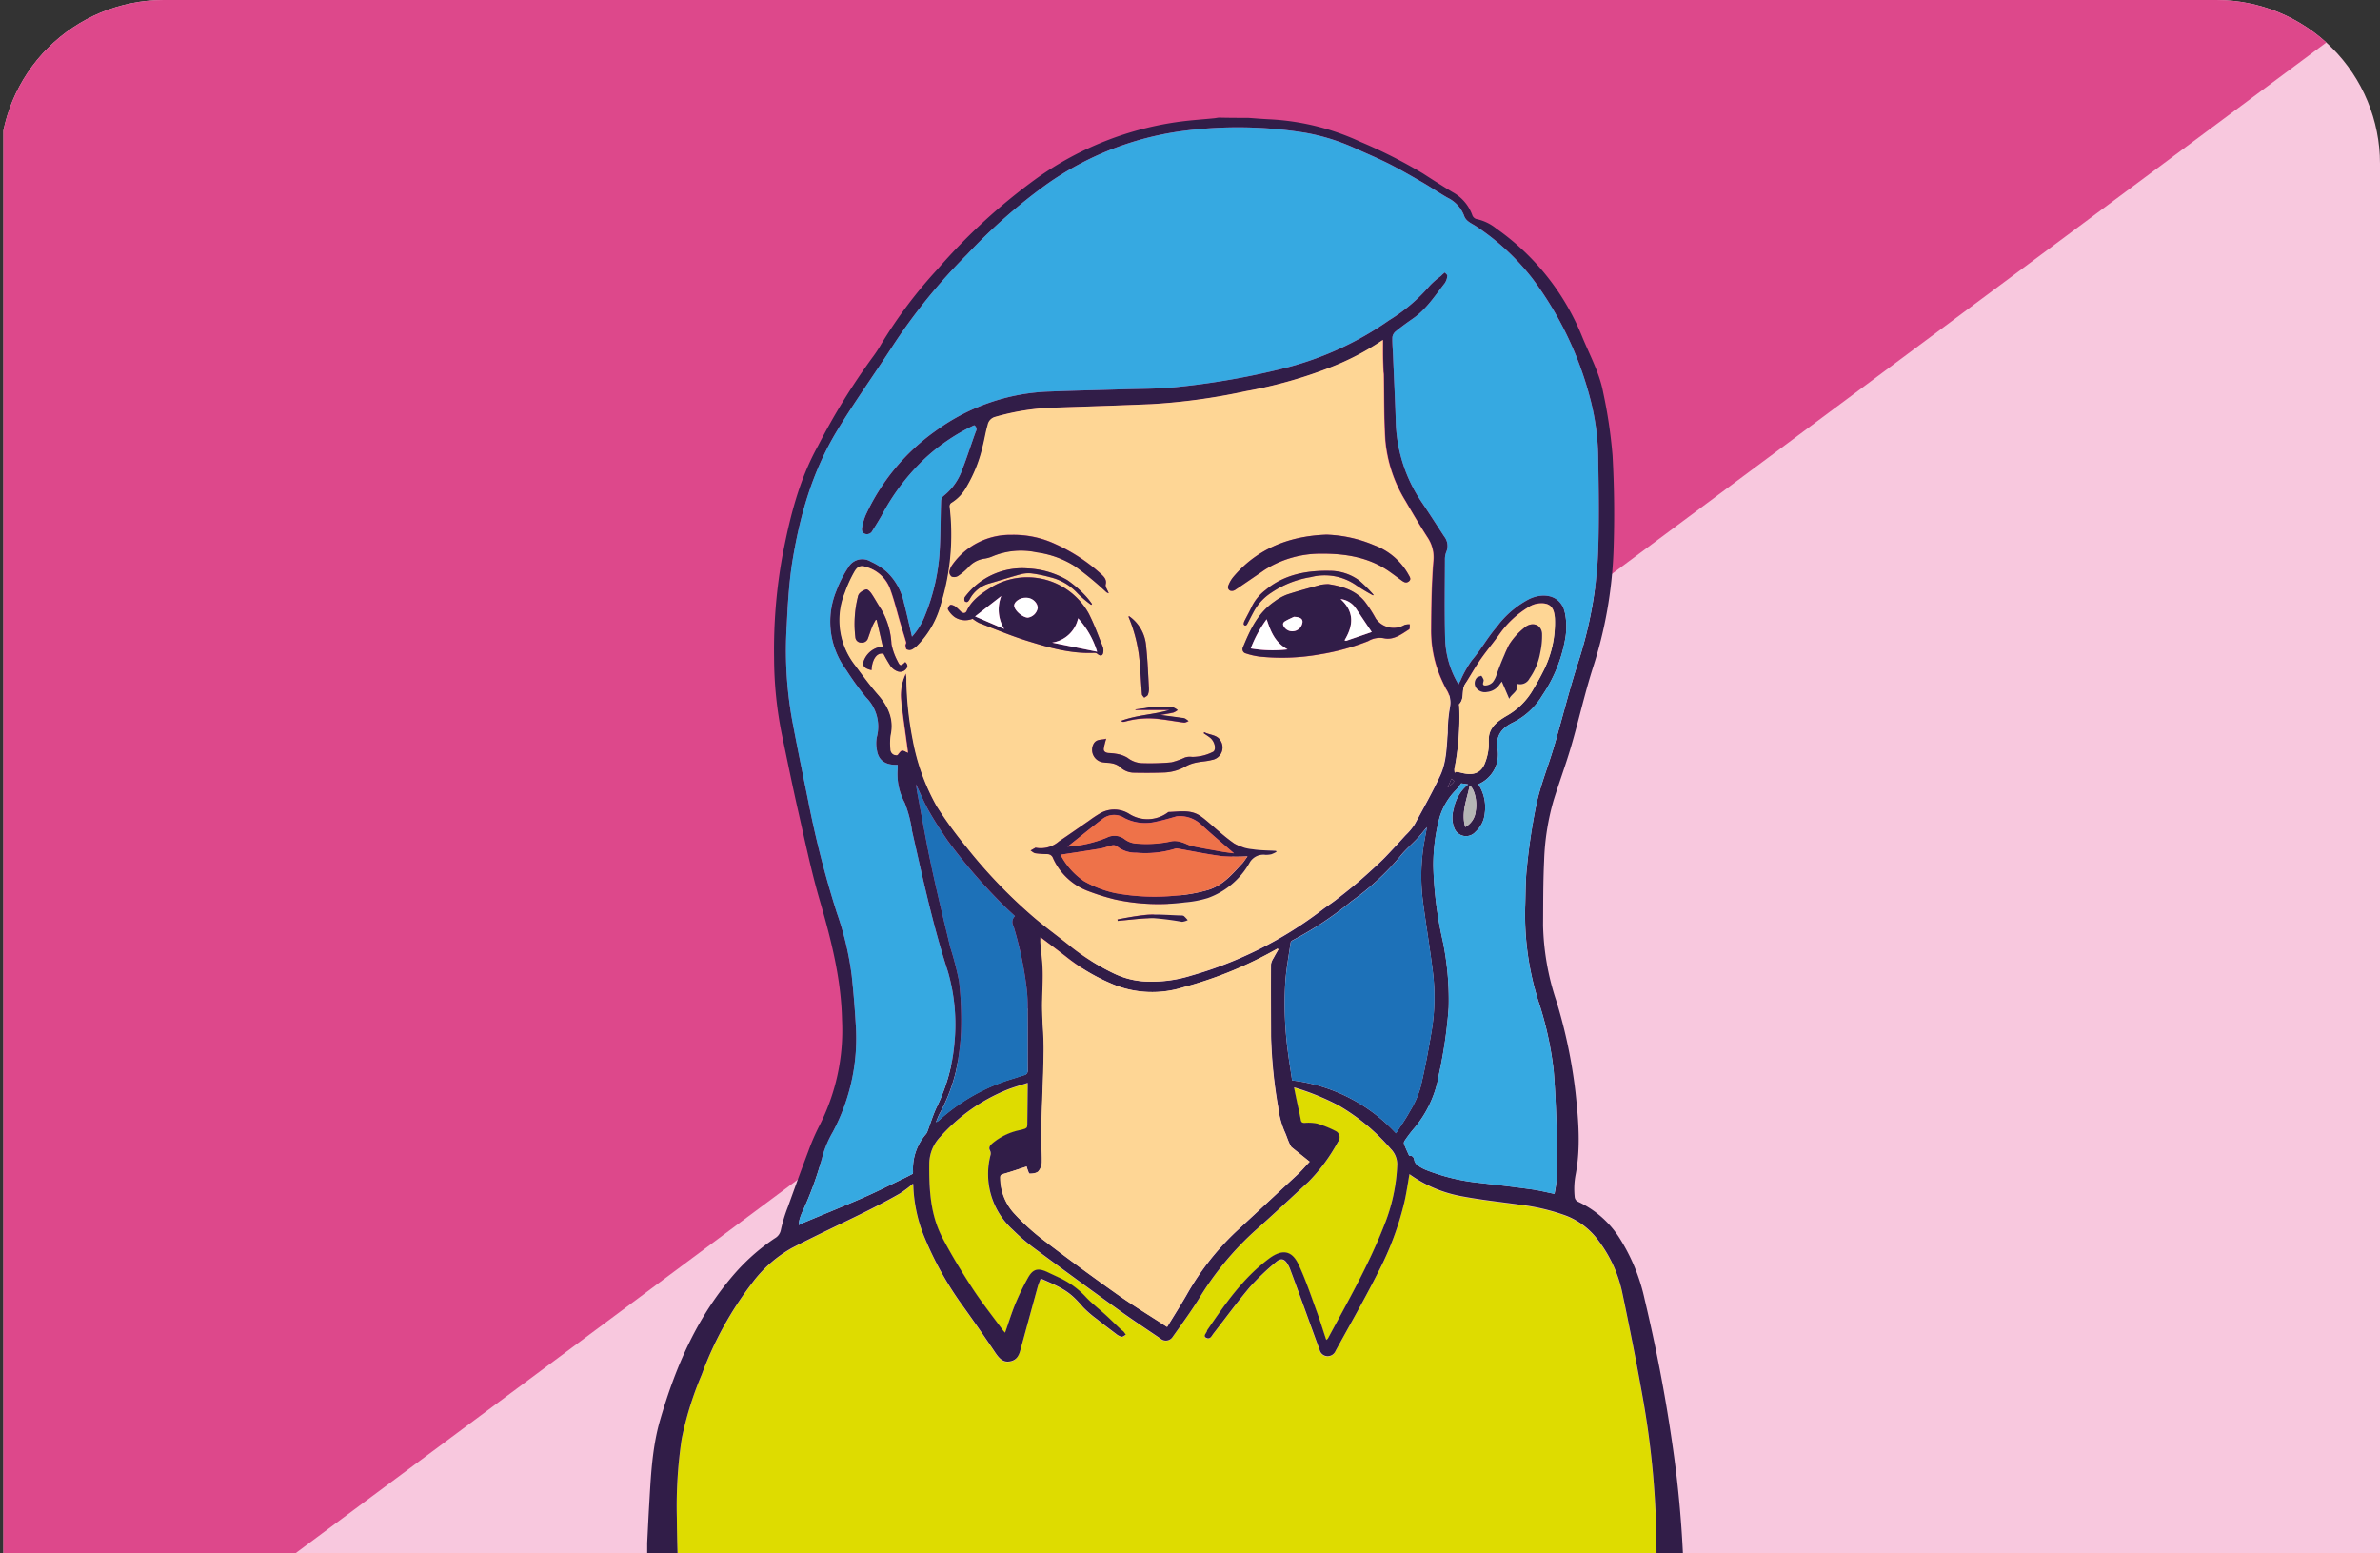 <svg xmlns="http://www.w3.org/2000/svg" xmlns:xlink="http://www.w3.org/1999/xlink" width="349" height="227.742" viewBox="0 0 349 227.742">
  <rect x="0" y="0" width="349" height="227.742" fill="#333333" stroke="none"/>
  <defs>
    <clipPath id="clip-path">
      <path id="Rectángulo_402017" data-name="Rectángulo 402017" d="M24,0H325a24,24,0,0,1,24,24V227.742a0,0,0,0,1,0,0H0a0,0,0,0,1,0,0V24A24,24,0,0,1,24,0Z" transform="translate(625.5 1461.947)" fill="#12263f" opacity="0.59"/>
    </clipPath>
  </defs>
  <g id="Enmascarar_grupo_1078952" data-name="Enmascarar grupo 1078952" transform="translate(-625.5 -1461.947)" clip-path="url(#clip-path)">
    <g id="Grupo_1097552" data-name="Grupo 1097552" transform="translate(626 1461.948)">
      <path id="Trazado_875153" data-name="Trazado 875153" d="M349,259.581H0V0H349Z" transform="translate(0 0)" fill="#f8c8de"/>
      <path id="Trazado_875154" data-name="Trazado 875154" d="M0,259.582,349,0H0Z" transform="translate(0 -0.001)" fill="#dd488b"/>
    </g>
    <g id="Grupo_1104317" data-name="Grupo 1104317" transform="translate(435.455 1413.922)">
      <path id="Trazado_906126" data-name="Trazado 906126" d="M431.327,290.055H292.268a2.4,2.4,0,0,1-.107-.391c-.782-6.633-1.6-13.254-2.31-19.9a207.99,207.99,0,0,1-1.232-21.2,68.8,68.8,0,0,1,.711-11.572,47.216,47.216,0,0,1,2.938-9.428,50.655,50.655,0,0,1,7.367-13.4,18.589,18.589,0,0,1,5.863-5.176c3.6-1.871,7.308-3.577,10.945-5.389q2.487-1.226,4.88-2.594a17.56,17.56,0,0,0,1.931-1.457c.012.19.024.32.036.45a21.76,21.76,0,0,0,1.445,6.965,48.756,48.756,0,0,0,5.946,10.708c1.575,2.2,3.127,4.43,4.631,6.669.663.995,1.232,1.433,2.108,1.291,1.078-.178,1.362-.936,1.587-1.741q1.244-4.584,2.511-9.168c.118-.415.3-.817.45-1.244,3.613,1.54,4.359,2.085,6.207,4.181a15.1,15.1,0,0,0,2.073,1.789c.9.723,1.812,1.421,2.736,2.108a2.267,2.267,0,0,0,.829.45c.178.036.415-.178.628-.284a3.556,3.556,0,0,0-.3-.438c-.118-.13-.284-.225-.415-.343-.734-.7-1.445-1.41-2.191-2.085-.959-.877-2.025-1.682-2.9-2.618a12.236,12.236,0,0,0-3.66-2.748c-.64-.308-1.291-.6-1.931-.912-1.433-.687-2.179-.545-2.914.734a33,33,0,0,0-1.9,3.909c-.569,1.362-.983,2.76-1.492,4.2-.118-.142-.213-.237-.3-.344-1.5-2.061-3.115-4.075-4.5-6.195-1.564-2.393-3.044-4.833-4.359-7.332-1.836-3.482-1.99-7.249-1.954-11.016a5.8,5.8,0,0,1,1.635-3.861,26.2,26.2,0,0,1,9.689-6.846c.971-.4,2-.675,3.115-1.042v.723c-.024,1.67-.036,3.34-.059,5.022-.012.936-.012.912-1.019,1.173a9.138,9.138,0,0,0-4.193,2.025c-.284.272-.474.545-.272.948a.978.978,0,0,1,.107.628,10.99,10.99,0,0,0,3.234,11,30.249,30.249,0,0,0,2.926,2.547q6.378,4.726,12.828,9.369c1.931,1.4,3.944,2.712,5.911,4.051a1.186,1.186,0,0,0,1.8-.261c1.315-1.848,2.653-3.672,3.838-5.579a44.6,44.6,0,0,1,8.374-10.1c2.606-2.31,5.129-4.691,7.687-7.036a25.7,25.7,0,0,0,4.323-5.851,1.032,1.032,0,0,0-.237-1.54,17.228,17.228,0,0,0-2.772-1.137,6.371,6.371,0,0,0-1.848-.107c-.4,0-.521-.13-.592-.45-.178-.959-.4-1.907-.6-2.855-.13-.592-.237-1.2-.391-1.907a35.508,35.508,0,0,1,6.562,2.665,29.465,29.465,0,0,1,7.628,6.349,3.308,3.308,0,0,1,.948,2.333,26.642,26.642,0,0,1-1.966,9c-2.215,5.686-5.283,11.051-8.208,16.476a1.138,1.138,0,0,1-.237.213c-.509-1.516-.948-2.973-1.481-4.406-.829-2.251-1.575-4.525-2.606-6.7-.983-2.061-2.416-2.239-4.359-.782-3.826,2.89-6.4,6.621-8.943,10.352a.6.6,0,0,0-.107.213c-.071.344-.64.758-.083,1.019s.77-.3,1.019-.616c1.777-2.274,3.471-4.608,5.342-6.823a34.409,34.409,0,0,1,3.85-3.684c.723-.628,1.244-.462,1.717.32a4.026,4.026,0,0,1,.32.64c.5,1.327.983,2.653,1.469,3.98.971,2.653,1.919,5.318,2.9,7.972a1.176,1.176,0,0,0,1.1.888,1.242,1.242,0,0,0,1.22-.758c2.1-3.85,4.3-7.664,6.266-11.572a43.659,43.659,0,0,0,3.873-10.435c.284-1.3.462-2.618.7-3.921a18.852,18.852,0,0,0,7.439,3.2c2.914.569,5.887.877,8.836,1.291a29.91,29.91,0,0,1,6.7,1.6,10.592,10.592,0,0,1,4.738,3.648,19.173,19.173,0,0,1,3.471,7.521c1.113,5.271,2.156,10.554,3.091,15.848a128.419,128.419,0,0,1,1.954,22.02c.024,7.3-.083,14.581-.261,21.877C431.872,280.105,431.552,285.08,431.327,290.055Z" transform="translate(0.677 22.049)" fill="#dedc00"/>
      <path id="Trazado_906127" data-name="Trazado 906127" d="M373.064,65.306c1.054.071,2.108.166,3.174.213a35.776,35.776,0,0,1,13.3,3.3,73.446,73.446,0,0,1,9.192,4.655c1.421.924,2.855,1.836,4.323,2.724a6.215,6.215,0,0,1,2.89,3.376.913.913,0,0,0,.569.557,6.817,6.817,0,0,1,2.949,1.4,35.693,35.693,0,0,1,12.591,15.86c1.113,2.7,2.547,5.318,3.08,8.161a71.96,71.96,0,0,1,1.374,9.227c.261,4.691.308,9.4.142,14.107a63.069,63.069,0,0,1-3.009,17c-1.22,3.826-2.085,7.735-3.21,11.584-.77,2.63-1.729,5.212-2.547,7.829a35.829,35.829,0,0,0-1.41,8.931c-.154,3.163-.13,6.337-.154,9.5A37.455,37.455,0,0,0,418.24,194.7a75.006,75.006,0,0,1,2.831,13.444c.438,4.051.794,8.114.012,12.153a10.994,10.994,0,0,0-.118,3.293.874.874,0,0,0,.438.6,14.4,14.4,0,0,1,5.97,5.105,27.634,27.634,0,0,1,3.85,9.263c1.623,6.823,2.961,13.693,3.968,20.61a165.038,165.038,0,0,1,1.765,20.041q.249,10.589.225,21.167c-.012,3.909-.32,7.806-.486,11.715h-4.655c.225-4.975.533-9.95.651-14.924.166-7.285.284-14.581.261-21.877A128.522,128.522,0,0,0,431,253.271c-.936-5.295-1.978-10.577-3.091-15.848a19.084,19.084,0,0,0-3.471-7.521,10.675,10.675,0,0,0-4.738-3.648,30.41,30.41,0,0,0-6.7-1.6c-2.949-.415-5.922-.723-8.836-1.291a18.852,18.852,0,0,1-7.439-3.2c-.225,1.3-.415,2.618-.7,3.921a44.171,44.171,0,0,1-3.873,10.435c-1.966,3.909-4.158,7.723-6.266,11.572a1.242,1.242,0,0,1-1.22.758,1.188,1.188,0,0,1-1.1-.888c-.971-2.653-1.931-5.318-2.9-7.972-.486-1.327-.971-2.653-1.469-3.98a4.609,4.609,0,0,0-.32-.64c-.474-.794-.995-.948-1.718-.32a35.511,35.511,0,0,0-3.85,3.684c-1.871,2.215-3.565,4.548-5.342,6.823-.249.32-.45.877-1.019.616s.012-.675.083-1.019a.6.6,0,0,1,.107-.213c2.559-3.731,5.117-7.474,8.943-10.352,1.931-1.457,3.376-1.279,4.359.782,1.03,2.179,1.789,4.454,2.606,6.7.533,1.433.971,2.9,1.481,4.406.13-.118.2-.154.237-.213,2.926-5.425,5.982-10.791,8.208-16.476a26.641,26.641,0,0,0,1.966-9,3.258,3.258,0,0,0-.948-2.333,29.863,29.863,0,0,0-7.628-6.349,35.507,35.507,0,0,0-6.562-2.665c.142.711.261,1.315.391,1.907.2.959.426,1.907.6,2.855.059.332.19.462.592.45a6.372,6.372,0,0,1,1.848.107A16.214,16.214,0,0,1,386,213.9a1.03,1.03,0,0,1,.237,1.54,25.7,25.7,0,0,1-4.323,5.851c-2.558,2.345-5.081,4.726-7.687,7.036a44.6,44.6,0,0,0-8.374,10.1c-1.184,1.907-2.535,3.743-3.838,5.579a1.18,1.18,0,0,1-1.8.261c-1.978-1.35-3.98-2.665-5.911-4.051q-6.45-4.637-12.828-9.369a30.036,30.036,0,0,1-2.926-2.547,10.99,10.99,0,0,1-3.234-11,.978.978,0,0,0-.107-.628c-.2-.391-.012-.675.272-.948a9.023,9.023,0,0,1,4.193-2.025c1.007-.261,1.019-.237,1.019-1.173.024-1.67.036-3.34.059-5.022v-.723c-1.1.367-2.144.64-3.115,1.042a26.34,26.34,0,0,0-9.689,6.846,5.777,5.777,0,0,0-1.635,3.861c-.036,3.767.118,7.533,1.954,11.016,1.315,2.5,2.8,4.939,4.359,7.332,1.386,2.12,2.985,4.134,4.5,6.195.083.107.178.2.3.343.509-1.445.936-2.843,1.492-4.2a35.958,35.958,0,0,1,1.9-3.909c.734-1.279,1.492-1.421,2.914-.734.64.308,1.291.6,1.931.912a12.437,12.437,0,0,1,3.66,2.748c.888.936,1.943,1.741,2.9,2.618.746.687,1.457,1.4,2.191,2.085.13.118.3.213.415.343a3.554,3.554,0,0,1,.3.438c-.213.107-.462.32-.628.284a2.19,2.19,0,0,1-.829-.45c-.924-.7-1.848-1.386-2.736-2.108a16.081,16.081,0,0,1-2.073-1.789c-1.836-2.108-2.594-2.641-6.207-4.181-.154.415-.332.817-.45,1.244q-1.261,4.584-2.511,9.168c-.213.805-.509,1.564-1.587,1.741-.888.142-1.445-.308-2.108-1.291q-2.256-3.358-4.631-6.669a48.806,48.806,0,0,1-5.946-10.708,21.76,21.76,0,0,1-1.445-6.965c0-.13-.024-.261-.036-.45A17.561,17.561,0,0,1,322,223c-1.6.912-3.222,1.765-4.88,2.594-3.636,1.812-7.344,3.518-10.945,5.389a18.589,18.589,0,0,0-5.863,5.176,50.472,50.472,0,0,0-7.367,13.4,48.806,48.806,0,0,0-2.938,9.428,66.478,66.478,0,0,0-.711,11.572,211.423,211.423,0,0,0,1.232,21.2c.711,6.633,1.528,13.266,2.31,19.9a2.4,2.4,0,0,0,.107.391h-5.058c-.19-1.137-.379-2.262-.557-3.4a211.771,211.771,0,0,1-2.12-21.712c-.083-1.706-.178-3.411-.261-5.117v-7.581c.095-1.824.178-3.648.284-5.472.249-4.217.415-8.445,1.611-12.556,2.274-7.818,5.46-15.315,11.205-21.771a30,30,0,0,1,5.614-4.868,1.771,1.771,0,0,0,.888-1.22,22.169,22.169,0,0,1,1.042-3.411c.983-2.736,1.978-5.472,3.009-8.2a31.863,31.863,0,0,1,1.552-3.589,30.725,30.725,0,0,0,3.364-15.588c-.118-6.017-1.6-11.8-3.281-17.59-1.267-4.359-2.179-8.789-3.186-13.2-.817-3.613-1.552-7.237-2.31-10.862a57.047,57.047,0,0,1-1.184-11.418,76.807,76.807,0,0,1,1.244-15.09c1.066-5.5,2.393-10.968,5.188-16a98.278,98.278,0,0,1,7.936-12.9,19.358,19.358,0,0,0,1.362-2.061,68.031,68.031,0,0,1,8.22-10.933,86.019,86.019,0,0,1,14.652-13.408,46.936,46.936,0,0,1,21.013-8.256c1.646-.213,3.293-.32,4.951-.486.213-.024.426-.071.651-.095C370.221,65.306,371.642,65.306,373.064,65.306Zm30.856,83.056c.118-.237.2-.391.284-.545a16.806,16.806,0,0,1,1.658-2.961c1.3-1.516,2.239-3.222,3.518-4.75.308-.355.569-.746.888-1.09A13.947,13.947,0,0,1,414.2,135.9c1.978-1.019,4.691-.805,5.33,1.978a10.073,10.073,0,0,1,.047,3.767,21.248,21.248,0,0,1-3.376,8.339,10.381,10.381,0,0,1-4.288,3.968c-1.718.829-2.5,1.954-2.286,3.743a4.751,4.751,0,0,1-2.8,5.306,6.2,6.2,0,0,1,.948,4.24,4.126,4.126,0,0,1-1.35,2.724,1.849,1.849,0,0,1-3.163-.628,4.3,4.3,0,0,1-.047-2.7,5.909,5.909,0,0,1,2.12-3.613c-.45-.071-.77-.107-1.019-.154a9.216,9.216,0,0,1-.687.888,9.724,9.724,0,0,0-2.487,4.134,27.272,27.272,0,0,0-.912,7.107,55.016,55.016,0,0,0,1.374,10.933,42.648,42.648,0,0,1,.876,9.808,69.1,69.1,0,0,1-1.433,9.819,16.215,16.215,0,0,1-3.731,8,21.135,21.135,0,0,0-1.315,1.753.509.509,0,0,0-.059.45c.213.557.474,1.1.746,1.706.45-.047.687.178.758.7a1.319,1.319,0,0,0,.557.758,5.68,5.68,0,0,0,1.244.663,29.289,29.289,0,0,0,7.782,1.86c2.547.3,5.093.592,7.628.948,1.125.154,2.215.438,3.34.663a16.879,16.879,0,0,0,.308-2.073c.071-1.587.154-3.186.095-4.785-.13-3.767-.225-7.545-.533-11.3a50.316,50.316,0,0,0-2.274-10.222,42.256,42.256,0,0,1-1.9-13.61c.071-1.978.036-3.98.261-5.946a88.974,88.974,0,0,1,1.421-9.346c.628-2.8,1.729-5.5,2.535-8.256,1.184-4.015,2.179-8.078,3.459-12.082a60.5,60.5,0,0,0,3.032-16.524c.154-4.43.095-8.872.012-13.3a36.164,36.164,0,0,0-1.267-9.476,50.566,50.566,0,0,0-8.374-17.27,34.668,34.668,0,0,0-8.28-7.675c-.64-.426-1.492-.711-1.753-1.552a4.826,4.826,0,0,0-2.4-2.618c-1.208-.687-2.345-1.469-3.542-2.168-1.646-.948-3.281-1.907-4.975-2.772-1.587-.805-3.245-1.5-4.88-2.239a30.522,30.522,0,0,0-7.474-2.357,61.808,61.808,0,0,0-17.921-.272,44.692,44.692,0,0,0-20.018,7.829,81.437,81.437,0,0,0-11.667,10.281,84.141,84.141,0,0,0-10.933,13.456c-2.689,4.146-5.591,8.185-8.149,12.413-3.707,6.147-5.52,12.745-6.6,19.532a86.983,86.983,0,0,0-.758,8.943,57.753,57.753,0,0,0,.758,13.776c.746,3.956,1.564,7.912,2.357,11.869a146.684,146.684,0,0,0,4.217,16.512,44.967,44.967,0,0,1,2.179,9.156q.391,3.589.6,7.214a29.012,29.012,0,0,1-3.376,15.813,15.8,15.8,0,0,0-1.421,3.257,50.4,50.4,0,0,1-3.056,8.481,8.746,8.746,0,0,0-.426,1.22,4.38,4.38,0,0,0-.083.663c.308-.142.5-.249.687-.332,3.009-1.267,6.053-2.487,9.038-3.8,1.931-.853,3.8-1.812,5.709-2.724.415-.2.817-.415,1.3-.663a2.13,2.13,0,0,0,.024-.355,7.736,7.736,0,0,1,1.9-5.46,1.412,1.412,0,0,0,.225-.415c.438-1.161.794-2.345,1.315-3.471a26.3,26.3,0,0,0,2.63-9.4,28.225,28.225,0,0,0-.948-10.53c-2.215-6.775-3.684-13.693-5.259-20.6a17.557,17.557,0,0,0-1.09-4.181,8.852,8.852,0,0,1-1.019-4.987,4.367,4.367,0,0,0,0-.557c-1.789.071-2.807-.64-3.044-2.132a4.926,4.926,0,0,1-.024-1.907,6.027,6.027,0,0,0-1.552-5.828,42.878,42.878,0,0,1-2.949-4.075,11.87,11.87,0,0,1-1.421-11.584,16.488,16.488,0,0,1,1.753-3.435,2.366,2.366,0,0,1,3.293-.829,9.234,9.234,0,0,1,2.381,1.54,8.739,8.739,0,0,1,2.487,4.513c.426,1.635.782,3.269,1.173,4.951a9.883,9.883,0,0,0,1.919-3.139,29.688,29.688,0,0,0,2.108-8.919c.178-2.618.154-5.235.237-7.853a.955.955,0,0,1,.344-.711,8.494,8.494,0,0,0,2.772-3.921c.723-1.836,1.3-3.707,1.978-5.543a.654.654,0,0,0-.237-.912,28.492,28.492,0,0,0-7.1,4.75,32.352,32.352,0,0,0-6.5,8.54c-.426.723-.865,1.445-1.315,2.156a.894.894,0,0,1-1.019.5c-.545-.142-.58-.58-.5-.971a8.914,8.914,0,0,1,.521-1.8,31.094,31.094,0,0,1,10.258-12.354,30.019,30.019,0,0,1,16.82-5.768c3.613-.142,7.225-.213,10.838-.332,2.44-.083,4.892-.047,7.308-.284a113.311,113.311,0,0,0,16.263-2.831,46.728,46.728,0,0,0,15.268-7,25.1,25.1,0,0,0,5.9-5,12.025,12.025,0,0,1,1.682-1.481l.213-.213c.118-.107.249-.213.379-.32.13.166.379.344.367.486a2.274,2.274,0,0,1-.379,1.1c-1.433,1.812-2.653,3.779-4.679,5.188-.853.592-1.694,1.2-2.487,1.848a1.355,1.355,0,0,0-.509.865c-.036.888.047,1.777.095,2.677.13,3.151.3,6.29.391,9.44a22.23,22.23,0,0,0,3.755,12c1.137,1.682,2.227,3.4,3.352,5.105a2.248,2.248,0,0,1,.3,2.286,2.9,2.9,0,0,0-.19,1.149c-.012,3.814-.071,7.628.024,11.43A13.654,13.654,0,0,0,403.92,148.362Zm-81.042-1.6c.047.367.107.723.13,1.09a49.364,49.364,0,0,0,.924,8.635,31.158,31.158,0,0,0,3.53,9.772,57.506,57.506,0,0,0,4.359,5.982,75.978,75.978,0,0,0,9.547,10c1.9,1.658,3.992,3.139,5.958,4.738a33.291,33.291,0,0,0,6.124,3.79,12.02,12.02,0,0,0,4.88,1.173,19.382,19.382,0,0,0,6.4-.876,57.392,57.392,0,0,0,19.177-9.618c.628-.486,1.315-.924,1.954-1.41,1.066-.817,2.108-1.646,3.139-2.511.829-.7,1.635-1.433,2.428-2.156.592-.545,1.2-1.1,1.753-1.67,1.03-1.066,2.025-2.156,3.02-3.245a8.806,8.806,0,0,0,1.291-1.552c1.3-2.381,2.63-4.75,3.767-7.19.912-1.978.924-4.134,1.09-6.254a20.912,20.912,0,0,1,.332-3.767,3.5,3.5,0,0,0-.557-2.641c-.355-.687-.687-1.386-.971-2.1a17.683,17.683,0,0,1-1.22-6.7c.012-3.281.071-6.574.32-9.843a5.249,5.249,0,0,0-.782-3.482c-1.161-1.789-2.239-3.625-3.3-5.449a20.383,20.383,0,0,1-2.949-8.824c-.213-3.222-.166-6.444-.225-9.665,0-.178-.047-.344-.047-.521-.024-.711-.059-1.421-.071-2.132-.012-.794,0-1.6,0-2.464a38.645,38.645,0,0,1-7.818,4.075,67.647,67.647,0,0,1-12.307,3.447,90.184,90.184,0,0,1-13.835,1.9c-4.679.19-9.346.344-14.024.5a34.81,34.81,0,0,0-8.86,1.362,1.491,1.491,0,0,0-1.113,1.2c-.284.971-.438,1.978-.687,2.961a20.773,20.773,0,0,1-2.393,6.088,6.278,6.278,0,0,1-2.274,2.393.616.616,0,0,0-.213.533,34.762,34.762,0,0,1-1.256,14.2,13.8,13.8,0,0,1-3.471,6.147,3.308,3.308,0,0,1-.865.628.9.9,0,0,1-.723-.047c-.154-.107-.166-.4-.19-.616-.012-.142.13-.3.095-.426-.249-.888-.545-1.777-.805-2.677-.533-1.777-.948-3.589-1.611-5.33a5.172,5.172,0,0,0-3.068-2.926c-1.054-.415-1.552-.332-2.073.569a18.8,18.8,0,0,0-1.4,3.068A10.667,10.667,0,0,0,315.4,145.46c1.1,1.469,2.179,2.973,3.4,4.371,1.564,1.789,2.393,3.684,1.9,5.958a7.666,7.666,0,0,0-.036,2.085.869.869,0,0,0,.995.865c.284-.3.45-.628.687-.675s.557.2.876.32l-.071-.569c-.32-2.369-.675-4.738-.936-7.119A7.037,7.037,0,0,1,322.877,146.762Zm59.212,71.578c-.936-.758-1.777-1.421-2.606-2.1a.638.638,0,0,1-.178-.249c-.379-.663-.557-1.4-.876-2.073a12.71,12.71,0,0,1-.948-3.613,71.127,71.127,0,0,1-1.042-10.376c-.012-3.494-.036-7-.012-10.495a2.29,2.29,0,0,1,.391-.959c.213-.426.474-.841.711-1.267a1.24,1.24,0,0,1-.13-.095c-.344.19-.7.379-1.042.569a58.185,58.185,0,0,1-12.769,5.093,15.191,15.191,0,0,1-9.985-.3,28.527,28.527,0,0,1-6.834-3.885c-1.327-1.042-2.7-2.049-4.122-3.139,0,.343-.012.58,0,.829.118,1.41.32,2.819.344,4.24.036,1.789-.118,3.577-.095,5.366.024,2.12.261,4.229.225,6.349-.059,3.921-.272,7.841-.367,11.774-.036,1.469.13,2.949.095,4.43a2.213,2.213,0,0,1-.557,1.374c-.225.249-.829.272-1.256.284-.107,0-.225-.45-.332-.7a2.921,2.921,0,0,1-.083-.344c-1.149.367-2.262.758-3.388,1.078-.415.118-.509.261-.486.6a7.77,7.77,0,0,0,2.037,5.2,33.128,33.128,0,0,0,4.075,3.743q5.383,4.122,10.945,8.055c2.369,1.682,4.88,3.2,7.4,4.845,1.007-1.646,1.954-3.139,2.831-4.655a39.111,39.111,0,0,1,7.249-9.3q4.619-4.282,9.227-8.564C381.035,219.513,381.545,218.921,382.089,218.341Zm-2.57-11.916a24.749,24.749,0,0,1,15.232,7.747c.7-1.09,1.433-2.1,2-3.163a14.73,14.73,0,0,0,1.564-3.447c.675-2.772,1.184-5.567,1.658-8.362a30.363,30.363,0,0,0,.178-8.73c-.426-3.411-.995-6.811-1.445-10.234a29.173,29.173,0,0,1,.13-8.434c.13-.794.284-1.575.45-2.511-.533.628-.936,1.161-1.4,1.646-.829.888-1.789,1.682-2.523,2.63a38.077,38.077,0,0,1-7.131,6.574,50.4,50.4,0,0,1-8.576,5.7c-.154.071-.344.237-.355.367-.284,1.943-.651,3.885-.782,5.828a53.567,53.567,0,0,0,.391,10.3C379.093,203.724,379.33,205.086,379.519,206.425Zm-40.64-24.081c-.569-.545-1.137-1.042-1.646-1.575a79.457,79.457,0,0,1-8.256-9.559c-.971-1.41-1.9-2.843-2.736-4.323-.7-1.22-1.22-2.511-1.883-3.9.083.509.13.9.2,1.279.687,3.6,1.3,7.2,2.073,10.779.853,3.956,1.812,7.9,2.76,11.845a45.585,45.585,0,0,1,1.3,5.034,51.364,51.364,0,0,1,.284,7.391,36.68,36.68,0,0,1-.734,5.662,25.125,25.125,0,0,1-2.452,6.384c-.19.379-.332.782-.5,1.173a1.319,1.319,0,0,0,.521-.332,28.092,28.092,0,0,1,10.7-6.017c.569-.166,1.113-.367,1.682-.533a.649.649,0,0,0,.557-.734c-.024-2.855,0-5.721-.024-8.576a22.364,22.364,0,0,0-.166-3.672,52.586,52.586,0,0,0-1.907-8.907A1.117,1.117,0,0,1,338.88,182.344Zm64.483-21.013.154-.154a6.167,6.167,0,0,1,.675.107c1.67.45,2.807.225,3.482-1.125a8.094,8.094,0,0,0,.628-2.286c.107-.687-.036-1.41.107-2.085.261-1.327,1.386-2.132,2.582-2.831a10.387,10.387,0,0,0,3.8-3.743c.5-.865,1.019-1.729,1.457-2.618a15.611,15.611,0,0,0,1.789-7.972c-.107-1.658-.805-2.3-2.44-2.12a3.628,3.628,0,0,0-1.386.509,14.08,14.08,0,0,0-4.264,3.956c-.888,1.267-1.919,2.476-2.807,3.743-.817,1.173-1.5,2.416-2.262,3.613-.58.924-.024,2.12-.9,2.973-.024.024.036.107.036.166a39.468,39.468,0,0,1-.7,9.286A3.282,3.282,0,0,0,403.363,161.332Zm1.54,7.948a2.949,2.949,0,0,0,1.54-2.357c.261-1.386-.178-3.281-.888-3.731C405.175,165.193,404.275,167.1,404.9,169.28Zm-2.57-5.8c1.113-.9,1.113-.9.557-1.279C402.7,162.635,402.522,163.061,402.332,163.476Z" fill="#311d48"/>
      <path id="Trazado_906128" data-name="Trazado 906128" d="M284.96,248.14c.083,1.706.178,3.411.261,5.117a205.928,205.928,0,0,0,2.12,21.712c.178,1.137.367,2.262.557,3.4h-2.926Q284.954,263.248,284.96,248.14Z" transform="translate(0.002 33.737)" fill="#311d48"/>
      <path id="Trazado_906129" data-name="Trazado 906129" d="M400.749,148.139a13.785,13.785,0,0,1-1.966-6.823c-.095-3.814-.036-7.616-.024-11.43a2.93,2.93,0,0,1,.19-1.149,2.248,2.248,0,0,0-.3-2.286c-1.113-1.706-2.2-3.411-3.352-5.105a22.1,22.1,0,0,1-3.755-12c-.107-3.151-.261-6.29-.391-9.44-.036-.888-.118-1.789-.095-2.677a1.355,1.355,0,0,1,.509-.865c.794-.651,1.635-1.256,2.487-1.848,2.025-1.41,3.245-3.376,4.679-5.188a2.356,2.356,0,0,0,.379-1.1c.024-.142-.237-.32-.367-.486a4.919,4.919,0,0,0-.379.32l-.213.213a11.312,11.312,0,0,0-1.682,1.481,25.1,25.1,0,0,1-5.9,5,46.6,46.6,0,0,1-15.268,7,110.119,110.119,0,0,1-16.263,2.831c-2.416.237-4.868.213-7.308.284-3.613.118-7.225.19-10.838.332a29.988,29.988,0,0,0-16.82,5.768,30.838,30.838,0,0,0-10.258,12.354,7.851,7.851,0,0,0-.521,1.8c-.071.379-.036.817.5.971a.894.894,0,0,0,1.019-.5c.462-.711.9-1.433,1.315-2.156a32.1,32.1,0,0,1,6.5-8.54,28.172,28.172,0,0,1,7.1-4.75.647.647,0,0,1,.237.912c-.675,1.848-1.267,3.719-1.978,5.543a8.494,8.494,0,0,1-2.772,3.921,1.044,1.044,0,0,0-.344.711c-.095,2.618-.059,5.247-.237,7.853a29.689,29.689,0,0,1-2.108,8.919,9.883,9.883,0,0,1-1.919,3.139c-.391-1.682-.758-3.328-1.173-4.951a8.7,8.7,0,0,0-2.487-4.513,9.235,9.235,0,0,0-2.381-1.54,2.361,2.361,0,0,0-3.293.829,17.085,17.085,0,0,0-1.753,3.435,11.87,11.87,0,0,0,1.421,11.584,41.423,41.423,0,0,0,2.949,4.075,6.041,6.041,0,0,1,1.552,5.828,5.168,5.168,0,0,0,.024,1.907c.237,1.5,1.256,2.2,3.044,2.132,0,.19.012.379,0,.557a8.852,8.852,0,0,0,1.019,4.987,17.557,17.557,0,0,1,1.09,4.181c1.575,6.906,3.044,13.823,5.259,20.6a27.742,27.742,0,0,1,.948,10.53,26.547,26.547,0,0,1-2.63,9.4c-.521,1.125-.876,2.31-1.315,3.471a1.411,1.411,0,0,1-.225.415,7.754,7.754,0,0,0-1.9,5.46c0,.154-.024.308-.024.355-.486.249-.9.462-1.3.663-1.9.912-3.767,1.871-5.709,2.724-2.985,1.3-6.017,2.535-9.038,3.8-.2.083-.391.178-.687.332a4.377,4.377,0,0,1,.083-.663,6.483,6.483,0,0,1,.426-1.22,49.026,49.026,0,0,0,3.056-8.481,15.8,15.8,0,0,1,1.421-3.257,29.224,29.224,0,0,0,3.376-15.813q-.213-3.607-.6-7.214a44.784,44.784,0,0,0-2.179-9.156,146.686,146.686,0,0,1-4.217-16.512c-.805-3.956-1.623-7.9-2.357-11.869a57.756,57.756,0,0,1-.758-13.776c.166-2.985.3-5.993.758-8.943,1.078-6.787,2.878-13.385,6.6-19.532,2.559-4.229,5.46-8.256,8.149-12.413a84.141,84.141,0,0,1,10.933-13.456,80.718,80.718,0,0,1,11.667-10.281A44.883,44.883,0,0,1,360.369,67a61.394,61.394,0,0,1,17.921.272,30.522,30.522,0,0,1,7.474,2.357c1.635.746,3.293,1.433,4.88,2.239,1.694.865,3.34,1.824,4.975,2.772,1.2.7,2.333,1.481,3.542,2.168a4.782,4.782,0,0,1,2.4,2.618c.272.829,1.113,1.125,1.753,1.552a34.667,34.667,0,0,1,8.28,7.675,50.462,50.462,0,0,1,8.374,17.27,36.166,36.166,0,0,1,1.267,9.476c.083,4.43.142,8.872-.012,13.3a60.5,60.5,0,0,1-3.032,16.524c-1.279,3.992-2.274,8.054-3.459,12.082-.817,2.76-1.919,5.46-2.535,8.256a92.2,92.2,0,0,0-1.421,9.346c-.225,1.966-.19,3.956-.261,5.946a41.932,41.932,0,0,0,1.9,13.61,51.122,51.122,0,0,1,2.274,10.222c.32,3.755.415,7.533.533,11.3.059,1.587-.024,3.186-.095,4.785-.036.675-.2,1.338-.308,2.073-1.125-.225-2.215-.509-3.34-.663-2.535-.355-5.081-.651-7.628-.948a29.288,29.288,0,0,1-7.782-1.86,6.571,6.571,0,0,1-1.244-.663,1.319,1.319,0,0,1-.557-.758c-.059-.521-.308-.746-.758-.7-.272-.6-.521-1.149-.746-1.706a.55.55,0,0,1,.059-.45,16.913,16.913,0,0,1,1.315-1.753,16.214,16.214,0,0,0,3.731-8,68.843,68.843,0,0,0,1.433-9.819,42.708,42.708,0,0,0-.876-9.808,55.9,55.9,0,0,1-1.374-10.933,27.274,27.274,0,0,1,.912-7.107,9.653,9.653,0,0,1,2.487-4.134c.249-.261.438-.569.687-.888.261.036.569.083,1.019.154a5.941,5.941,0,0,0-2.12,3.613,4.3,4.3,0,0,0,.047,2.7,1.853,1.853,0,0,0,3.163.628,4.126,4.126,0,0,0,1.35-2.724,6.135,6.135,0,0,0-.948-4.24,4.744,4.744,0,0,0,2.8-5.306c-.213-1.8.569-2.914,2.286-3.743a10.532,10.532,0,0,0,4.288-3.968,21.249,21.249,0,0,0,3.376-8.339,10.074,10.074,0,0,0-.047-3.767c-.64-2.784-3.352-2.985-5.33-1.978a13.9,13.9,0,0,0-3.932,3.115c-.32.344-.58.734-.888,1.09-1.279,1.516-2.215,3.234-3.518,4.75a15.423,15.423,0,0,0-1.658,2.961A5.281,5.281,0,0,0,400.749,148.139Z" transform="translate(3.171 0.223)" fill="#36a9e1"/>
      <path id="Trazado_906130" data-name="Trazado 906130" d="M318.483,141.685a7.532,7.532,0,0,0-.711,3.932c.261,2.381.616,4.738.936,7.119l.071.569c-.32-.13-.628-.367-.876-.32s-.415.391-.687.675a.863.863,0,0,1-.995-.865,8.171,8.171,0,0,1,.036-2.085c.5-2.286-.332-4.181-1.9-5.958-1.22-1.4-2.3-2.9-3.4-4.371a10.7,10.7,0,0,1-1.421-10.554,18.8,18.8,0,0,1,1.4-3.068c.521-.9,1.019-.983,2.073-.569a5.2,5.2,0,0,1,3.068,2.926c.663,1.741,1.078,3.553,1.611,5.33.261.888.557,1.777.805,2.677.036.13-.107.284-.095.426.024.213.036.509.19.616a.9.9,0,0,0,.723.047,3,3,0,0,0,.865-.628,13.573,13.573,0,0,0,3.471-6.147,34.762,34.762,0,0,0,1.256-14.2.616.616,0,0,1,.213-.533,6.279,6.279,0,0,0,2.274-2.393,20.77,20.77,0,0,0,2.393-6.088c.249-.983.4-1.99.687-2.961a1.509,1.509,0,0,1,1.113-1.2,34.891,34.891,0,0,1,8.86-1.362c4.679-.154,9.346-.3,14.024-.5a90.386,90.386,0,0,0,13.835-1.9,65.8,65.8,0,0,0,12.307-3.447,38.335,38.335,0,0,0,7.818-4.075c0,.877-.012,1.67,0,2.464.012.711.047,1.421.071,2.132.012.178.047.343.047.521.071,3.222.012,6.455.225,9.665a20.383,20.383,0,0,0,2.949,8.824c1.066,1.836,2.144,3.66,3.3,5.449a5.219,5.219,0,0,1,.782,3.482c-.249,3.269-.308,6.562-.32,9.843a17.5,17.5,0,0,0,1.22,6.7c.284.711.616,1.41.971,2.1a3.5,3.5,0,0,1,.557,2.641,22.157,22.157,0,0,0-.332,3.767c-.166,2.108-.178,4.264-1.09,6.254-1.125,2.44-2.464,4.809-3.767,7.19a8.321,8.321,0,0,1-1.291,1.552c-.995,1.09-2,2.179-3.02,3.246-.557.58-1.149,1.125-1.753,1.67-.794.734-1.6,1.457-2.428,2.156-1.019.853-2.073,1.682-3.139,2.511-.628.486-1.315.924-1.954,1.41a57.614,57.614,0,0,1-19.177,9.618,19.3,19.3,0,0,1-6.4.877,12.021,12.021,0,0,1-4.88-1.173,33.293,33.293,0,0,1-6.124-3.79c-1.966-1.6-4.063-3.08-5.958-4.738a74.5,74.5,0,0,1-9.547-10,60.665,60.665,0,0,1-4.359-5.982,31.266,31.266,0,0,1-3.53-9.772,49.367,49.367,0,0,1-.924-8.635A4.781,4.781,0,0,0,318.483,141.685Zm61.948-13.1a6.115,6.115,0,0,0-1.054.107c-1.658.45-3.34.888-4.963,1.433a7.336,7.336,0,0,0-1.836,1.019c-2.523,1.717-3.613,4.2-4.643,6.728a.664.664,0,0,0-.036.45.686.686,0,0,0,.332.391,10.561,10.561,0,0,0,2.156.509,32.132,32.132,0,0,0,8.789-.32,34.692,34.692,0,0,0,7.131-1.954,3.3,3.3,0,0,1,2.3-.415c1.433.308,2.57-.6,3.684-1.3.154-.095.083-.474.118-.734a2.06,2.06,0,0,0-.794.095,3.2,3.2,0,0,1-4.2-.948,18.775,18.775,0,0,0-1.6-2.476C384.506,129.545,382.564,128.9,380.431,128.585Zm-52.153,5.081a5.632,5.632,0,0,0,.959.616c2.286.877,4.548,1.836,6.894,2.57,3.222,1.007,6.491,1.966,10.009,1.8a.728.728,0,0,1,.474.19c.379.308.7.261.794-.178a1.5,1.5,0,0,0-.059-.912c-.663-1.646-1.256-3.317-2.073-4.9a10.3,10.3,0,0,0-13.965-3.992c-1.587.971-3.151,1.966-3.9,3.636-.178.4-.545.415-.888.095a7.24,7.24,0,0,0-.829-.758c-.2-.13-.616-.272-.723-.19-.19.142-.391.521-.308.675a3.369,3.369,0,0,0,.983,1.1A2.891,2.891,0,0,0,328.279,133.667Zm44.56,34.172c-.036-.047-.059-.095-.095-.142-1.137-.071-2.3-.059-3.423-.237a7.018,7.018,0,0,1-2.7-.841c-1.516-1.054-2.843-2.322-4.252-3.494a9.034,9.034,0,0,0-.758-.569c-1.41-.948-3.032-.592-4.608-.557-.047,0-.107.059-.154.095a4.989,4.989,0,0,1-5.591.2,4.155,4.155,0,0,0-4.3-.095,17.04,17.04,0,0,0-1.635,1.09c-1.469,1.007-2.914,2.025-4.394,3.02a4.053,4.053,0,0,1-3.388.936c-.024,0-.047-.012-.071,0-.237.13-.474.261-.7.4a2.271,2.271,0,0,0,.687.4,14.757,14.757,0,0,0,1.777.13.872.872,0,0,1,.829.6,9.162,9.162,0,0,0,5.01,4.762,33.082,33.082,0,0,0,4.11,1.291,30.293,30.293,0,0,0,10.234.415,14.232,14.232,0,0,0,3.352-.64,11.352,11.352,0,0,0,6.065-5.093,2.344,2.344,0,0,1,2.381-1.232,2.941,2.941,0,0,0,.853-.083A6.614,6.614,0,0,0,372.839,167.839Zm7.332-46.5c-5.7.213-10.329,2.2-13.728,6.278a4.5,4.5,0,0,0-.723,1.35.608.608,0,0,0,.3.569.937.937,0,0,0,.711-.071c1.3-.865,2.582-1.753,3.873-2.63.225-.154.45-.32.687-.462a15.494,15.494,0,0,1,7.829-2.251c3.779-.059,7.32.521,10.352,2.677.569.4,1.125.829,1.682,1.232.32.225.663.462,1.066.178s.2-.628.012-.948a9.47,9.47,0,0,0-5.034-4.359A19.145,19.145,0,0,0,380.171,121.336Zm-31.934,8.6c-.2-.521-.545-.959-.45-1.315.178-.711-.225-1.113-.687-1.54a25.187,25.187,0,0,0-6.669-4.371A14.374,14.374,0,0,0,334,121.348a10.406,10.406,0,0,0-8.659,4.335,2.392,2.392,0,0,0-.474,1.066.8.8,0,0,0,.355.723,1.118,1.118,0,0,0,.888-.083,8.946,8.946,0,0,0,1.492-1.244,3.877,3.877,0,0,1,2.476-1.327,4.107,4.107,0,0,0,1.125-.332,10.869,10.869,0,0,1,6.467-.58,14.234,14.234,0,0,1,5.626,2.049,49.25,49.25,0,0,1,4.6,3.8C347.941,129.829,348.012,129.841,348.237,129.935Zm-33.13,7.806a3.223,3.223,0,0,0-2.653,1.777c-.474.936-.178,1.421,1.007,1.67.036-1.113.545-2.641,1.741-2.4a19.605,19.605,0,0,0,1.066,1.836,2.206,2.206,0,0,0,.983.734,1.11,1.11,0,0,0,1.327-.415c.249-.332.13-.64-.178-.936-.628.616-.758.64-1.125-.13a8.829,8.829,0,0,1-.9-2.523,11.187,11.187,0,0,0-1.5-5.081c-.509-.746-.924-1.552-1.433-2.3-.178-.261-.521-.628-.758-.616a1.992,1.992,0,0,0-.983.569,1.115,1.115,0,0,0-.249.533,16.5,16.5,0,0,0-.367,5.9.834.834,0,0,0,.888.794.916.916,0,0,0,.971-.651c.213-.592.4-1.185.64-1.765a10.131,10.131,0,0,1,.5-.936.577.577,0,0,1,.13.047C314.5,135.135,314.8,136.4,315.107,137.741ZM362.25,150.3a.986.986,0,0,0-.095.142c.308.213.64.4.924.64.675.533.948,1.6.545,2.037a6.638,6.638,0,0,1-3.174.794,2.35,2.35,0,0,0-1.03.083,11.253,11.253,0,0,1-2,.711,31.525,31.525,0,0,1-4.1.13,3.708,3.708,0,0,1-2.345-.805,4.481,4.481,0,0,0-1.611-.569,9.787,9.787,0,0,0-1.184-.118c-.438-.047-.734-.261-.675-.651.071-.486.237-.959.355-1.457-.509.237-1.362-.024-1.812.711a1.848,1.848,0,0,0,1.457,2.772c.391.071.805.036,1.185.13a2.767,2.767,0,0,1,1.125.474,3.012,3.012,0,0,0,1.943.9c1.564.036,3.139.036,4.7-.024a6.76,6.76,0,0,0,3.163-.959,5.243,5.243,0,0,1,1.5-.509c.723-.154,1.5-.178,2.2-.367a1.849,1.849,0,0,0,1.315-2.807C364.145,150.64,363.031,150.735,362.25,150.3Zm24.732-20.065c.024-.024.059-.047.083-.071a20.468,20.468,0,0,0-2.156-2.144,7.154,7.154,0,0,0-4.288-1.374c-3.518-.071-6.752.592-9.4,2.807a6.711,6.711,0,0,0-1.954,2.31c-.344.734-.746,1.445-1.113,2.179a1.091,1.091,0,0,0-.142.5.309.309,0,0,0,.225.225.375.375,0,0,0,.272-.178c.379-.687.723-1.4,1.1-2.085a7.987,7.987,0,0,1,2.4-2.523,14.358,14.358,0,0,1,5.863-2.322,8.056,8.056,0,0,1,6.681,1.22C385.3,129.331,386.176,129.746,386.982,130.232Zm-41.315,1.4a1.114,1.114,0,0,0,.118-.118,11.635,11.635,0,0,0-1.019-1.267,16.478,16.478,0,0,0-2.63-2.262,12.578,12.578,0,0,0-5.8-1.694,10.47,10.47,0,0,0-9.2,4.193c-.118.142-.107.569.024.651.355.225.521-.071.675-.32a4.672,4.672,0,0,1,2.843-2.31c1.552-.438,3.091-.936,4.655-1.362a4.173,4.173,0,0,1,1.623-.118,18.339,18.339,0,0,1,2.641.545,7.9,7.9,0,0,1,4.075,2.381A17.463,17.463,0,0,0,345.667,131.629Zm5.52,1.635c-.024.083-.047.13-.036.154a21.96,21.96,0,0,1,1.682,7.486c.107,1.279.166,2.558.272,3.838.012.178.225.332.332.5.19-.142.462-.249.533-.426a2.494,2.494,0,0,0,.154-.971c-.118-2.073-.19-4.146-.415-6.207A5.814,5.814,0,0,0,351.187,133.264Zm-1.149,15.375c.19.118.225.154.261.154a.972.972,0,0,0,.261-.024,12.737,12.737,0,0,1,5.306-.355c1.137.118,2.262.343,3.4.486a1.728,1.728,0,0,0,.663-.213,3,3,0,0,0-.5-.367,1.142,1.142,0,0,0-.45-.107c-1.042-.142-2.085-.284-3.174-.426.663-.118,1.291-.2,1.907-.355a2.309,2.309,0,0,0,.616-.355,2.269,2.269,0,0,0-.64-.391,12.146,12.146,0,0,0-4.086.095c-.486.071-.983.13-1.469.2.012.024.012.047.024.071h4.963C354.847,147.726,352.383,147.762,350.038,148.638Zm-.521,29.115c.012.071.024.13.036.2.166-.024.344-.047.509-.059,1.6-.13,3.21-.367,4.809-.344,1.374.024,2.748.379,4.122.533.261.036.545-.154.829-.249a6.581,6.581,0,0,0-.557-.592.748.748,0,0,0-.379-.083c-1.658-.047-3.328-.2-4.975-.107C352.442,177.149,350.985,177.516,349.516,177.753Z" transform="translate(4.394 5.077)" fill="#fed695"/>
      <path id="Trazado_906131" data-name="Trazado 906131" d="M374.03,199.625c-.545.58-1.042,1.173-1.623,1.706-3.068,2.866-6.147,5.709-9.227,8.564a39.111,39.111,0,0,0-7.249,9.3c-.876,1.516-1.824,3.009-2.831,4.655-2.523-1.646-5.034-3.163-7.4-4.845q-5.561-3.944-10.945-8.055a33.125,33.125,0,0,1-4.075-3.743,7.77,7.77,0,0,1-2.037-5.2c-.012-.343.083-.5.486-.6,1.137-.32,2.239-.7,3.388-1.078a1.46,1.46,0,0,0,.083.343c.107.249.225.711.332.7a2.105,2.105,0,0,0,1.256-.284,2.213,2.213,0,0,0,.557-1.374c.024-1.481-.13-2.949-.095-4.43.095-3.921.308-7.841.367-11.774.036-2.12-.2-4.229-.225-6.349-.024-1.789.13-3.577.095-5.366-.024-1.41-.225-2.819-.344-4.24-.024-.237,0-.486,0-.829,1.433,1.078,2.8,2.085,4.122,3.139a29.17,29.17,0,0,0,6.834,3.885,15.191,15.191,0,0,0,9.985.3,58.184,58.184,0,0,0,12.769-5.093c.344-.19.7-.379,1.042-.569a1.238,1.238,0,0,1,.13.095c-.237.426-.486.841-.711,1.267a2.651,2.651,0,0,0-.391.959c-.012,3.494,0,7,.012,10.495a71.126,71.126,0,0,0,1.042,10.376,13.118,13.118,0,0,0,.948,3.613c.32.687.509,1.41.876,2.073a.877.877,0,0,0,.178.249C372.253,198.2,373.082,198.867,374.03,199.625Z" transform="translate(8.06 18.716)" fill="#fed695"/>
      <path id="Trazado_906132" data-name="Trazado 906132" d="M364.961,190.22c-.2-1.338-.426-2.7-.6-4.063a53.567,53.567,0,0,1-.391-10.3c.13-1.954.5-3.885.782-5.828a.633.633,0,0,1,.355-.367,50.874,50.874,0,0,0,8.576-5.7,38.075,38.075,0,0,0,7.131-6.574c.734-.936,1.694-1.741,2.523-2.63.462-.486.865-1.019,1.4-1.646-.166.924-.332,1.717-.45,2.511a28.753,28.753,0,0,0-.13,8.434c.45,3.411,1.03,6.811,1.445,10.234a30.381,30.381,0,0,1-.178,8.73c-.474,2.8-.983,5.6-1.658,8.362a14.729,14.729,0,0,1-1.564,3.447c-.58,1.066-1.3,2.061-2,3.163A24.655,24.655,0,0,0,364.961,190.22Z" transform="translate(14.558 16.205)" fill="#1d71b8"/>
      <path id="Trazado_906133" data-name="Trazado 906133" d="M332.742,167.119a1.175,1.175,0,0,0-.225,1.457,53.757,53.757,0,0,1,1.907,8.907,22.308,22.308,0,0,1,.166,3.672c.024,2.855,0,5.721.024,8.576a.674.674,0,0,1-.557.734c-.569.166-1.125.367-1.682.533a28.339,28.339,0,0,0-10.7,6.017,1.319,1.319,0,0,1-.521.332c.166-.391.32-.794.5-1.173a25.126,25.126,0,0,0,2.452-6.384,38.183,38.183,0,0,0,.734-5.662,51.365,51.365,0,0,0-.284-7.391,42.488,42.488,0,0,0-1.3-5.034c-.948-3.944-1.907-7.889-2.76-11.845-.77-3.577-1.386-7.19-2.073-10.779-.071-.379-.118-.758-.2-1.279.663,1.386,1.2,2.677,1.883,3.9.841,1.469,1.765,2.914,2.736,4.323a81.634,81.634,0,0,0,8.256,9.559C331.6,166.077,332.173,166.574,332.742,167.119Z" transform="translate(6.138 15.225)" fill="#1d71b8"/>
      <path id="Trazado_906134" data-name="Trazado 906134" d="M384.927,150.239a2.332,2.332,0,0,1-.036-.569,39.426,39.426,0,0,0,.7-9.286c0-.059-.059-.142-.036-.166.876-.865.308-2.049.9-2.973.758-1.208,1.457-2.44,2.262-3.613.888-1.279,1.907-2.476,2.807-3.743a14.079,14.079,0,0,1,4.264-3.956,3.38,3.38,0,0,1,1.386-.509c1.635-.178,2.333.462,2.44,2.12a15.558,15.558,0,0,1-1.789,7.972c-.438.888-.959,1.753-1.457,2.618a10.21,10.21,0,0,1-3.8,3.743c-1.2.7-2.31,1.5-2.582,2.831-.13.675.012,1.4-.107,2.085a7.884,7.884,0,0,1-.628,2.286c-.675,1.35-1.812,1.575-3.482,1.125a6.169,6.169,0,0,0-.675-.107A.886.886,0,0,0,384.927,150.239Zm9.085-13.077a1.5,1.5,0,0,0,1.871-.746,9.226,9.226,0,0,0,1.575-3.8,11.42,11.42,0,0,0,.261-2.819c-.118-1.315-1.481-1.765-2.57-.829a9.979,9.979,0,0,0-2.274,2.535,40.167,40.167,0,0,0-1.8,4.3,3.344,3.344,0,0,1-.58,1.161,1.678,1.678,0,0,1-1.149.486c-.521-.059-.154-.521-.19-.817a2.134,2.134,0,0,0-.344-.616c-.237.107-.569.166-.687.332a1.21,1.21,0,0,0-.036,1.492,1.6,1.6,0,0,0,1.575.557,2.492,2.492,0,0,0,1.741-.971c.118-.154.237-.308.415-.557.391.9.723,1.694,1.09,2.535C393.231,138.643,394.451,138.252,394.012,137.163Z" transform="translate(18.436 11.092)" fill="#fed695"/>
      <path id="Trazado_906135" data-name="Trazado 906135" d="M386.254,154.028c-.628-2.168.272-4.075.651-6.088.711.45,1.149,2.345.888,3.731A2.966,2.966,0,0,1,386.254,154.028Z" transform="translate(18.649 15.251)" fill="#b5b5b5"/>
      <path id="Trazado_906136" data-name="Trazado 906136" d="M384.05,148.379c.178-.426.367-.841.557-1.279C385.163,147.491,385.163,147.491,384.05,148.379Z" transform="translate(18.282 15.096)" fill="#311d48"/>
      <path id="Trazado_906137" data-name="Trazado 906137" d="M371.229,123.01c2.132.32,4.075.959,5.354,2.57a19.593,19.593,0,0,1,1.6,2.476,3.177,3.177,0,0,0,4.2.948,2.121,2.121,0,0,1,.794-.095c-.036.249.036.628-.118.734-1.1.7-2.251,1.611-3.684,1.3a3.3,3.3,0,0,0-2.3.415,33.958,33.958,0,0,1-7.131,1.954,31.67,31.67,0,0,1-8.789.32,10.56,10.56,0,0,1-2.156-.509.611.611,0,0,1-.332-.391.659.659,0,0,1,.036-.45c1.042-2.511,2.132-5,4.643-6.728a7.337,7.337,0,0,1,1.836-1.019c1.635-.533,3.3-.971,4.963-1.433A8.655,8.655,0,0,1,371.229,123.01Zm-11.371,9.428a18.3,18.3,0,0,0,5.4.142c-1.9-1.054-2.487-2.689-3.068-4.418A17.336,17.336,0,0,0,359.858,132.438Zm17.744-2.4c-.817-1.208-1.552-2.31-2.286-3.411l-.178-.249a3.1,3.1,0,0,0-2.108-1.173c2.073,1.86,1.871,3.909.58,6.041.071.024.142.059.213.083C375.055,130.911,376.3,130.484,377.6,130.034Zm-11.418-2.227c-.272.13-.805.367-1.3.651-.367.213-.367.533-.107.865a1.424,1.424,0,0,0,1.338.592,1.452,1.452,0,0,0,1.267-1.054C367.6,128.234,367.261,127.819,366.184,127.807Z" transform="translate(13.596 10.652)" fill="#311d48"/>
      <path id="Trazado_906138" data-name="Trazado 906138" d="M325.8,128.26a2.826,2.826,0,0,1-2.618-.237,3.475,3.475,0,0,1-.983-1.1c-.095-.154.107-.533.308-.675.118-.083.533.059.722.19a7.15,7.15,0,0,1,.829.758c.344.32.711.308.888-.095.758-1.67,2.322-2.665,3.9-3.636a10.3,10.3,0,0,1,13.965,3.992c.817,1.587,1.41,3.257,2.073,4.9a1.7,1.7,0,0,1,.059.912c-.095.45-.426.486-.794.178a.728.728,0,0,0-.474-.19c-3.518.166-6.787-.794-10.009-1.8-2.345-.734-4.608-1.694-6.894-2.57A6.1,6.1,0,0,1,325.8,128.26Zm18.253,4.833a12.881,12.881,0,0,0-2.784-4.9,4.591,4.591,0,0,1-3.814,3.565C339.734,132.216,341.831,132.631,344.057,133.093ZM330,124.932c-1.232.959-2.452,1.907-3.838,2.985,1.54.663,2.9,1.244,4.264,1.836A5.451,5.451,0,0,1,330,124.932Zm5.354,1.694c.012-.758-.817-1.421-1.824-1.445-.758-.012-1.623.58-1.635,1.125-.012.675,1.208,1.765,2,1.789A1.721,1.721,0,0,0,335.352,126.626Z" transform="translate(6.868 10.483)" fill="#311d48"/>
      <path id="Trazado_906139" data-name="Trazado 906139" d="M368.476,157.117a4.883,4.883,0,0,1-.758.355,3.419,3.419,0,0,1-.853.083,2.326,2.326,0,0,0-2.381,1.232,11.44,11.44,0,0,1-6.065,5.093,15.685,15.685,0,0,1-3.352.64,30.293,30.293,0,0,1-10.234-.415,32.461,32.461,0,0,1-4.11-1.291,9.122,9.122,0,0,1-5.01-4.762.871.871,0,0,0-.829-.6,14.76,14.76,0,0,1-1.777-.13c-.249-.036-.462-.261-.687-.4.237-.13.462-.261.7-.4.012-.012.047,0,.071,0a4.053,4.053,0,0,0,3.388-.936c1.481-.995,2.926-2.014,4.394-3.02a18.66,18.66,0,0,1,1.635-1.09,4.128,4.128,0,0,1,4.3.095,4.991,4.991,0,0,0,5.591-.2c.047-.036.107-.095.154-.095,1.564-.036,3.2-.391,4.608.557a9.034,9.034,0,0,1,.758.569c1.41,1.173,2.736,2.44,4.252,3.494a6.637,6.637,0,0,0,2.7.841c1.113.178,2.274.166,3.423.237C368.416,157.01,368.452,157.058,368.476,157.117Zm-4.252.663a29.153,29.153,0,0,1-3.684-.024c-2.179-.284-4.335-.734-6.491-1.113a.819.819,0,0,0-.379,0,15.164,15.164,0,0,1-5.745.6,4.366,4.366,0,0,1-2.89-.983.9.9,0,0,0-.663-.095c-.557.118-1.078.355-1.635.45-1.966.332-3.944.616-5.911.924a10.62,10.62,0,0,0,3.423,3.861,15.877,15.877,0,0,0,4.6,1.765,31.686,31.686,0,0,0,8.789.379,22.908,22.908,0,0,0,4.667-.805c2.333-.651,3.7-2.393,5.188-3.956C363.714,158.514,363.915,158.183,364.223,157.78Zm-26.39-1.421a17.842,17.842,0,0,0,5.757-1.338,2.434,2.434,0,0,1,2.63.249,3.177,3.177,0,0,0,1.528.6,16.917,16.917,0,0,0,5.4-.332,3.105,3.105,0,0,1,1.445.166c.521.142.995.438,1.516.557,1.457.308,2.938.557,4.406.817.58.107,1.173.166,1.717.237-1.646-1.433-3.293-2.807-4.856-4.252a4.528,4.528,0,0,0-3.553-1.161c-.995.284-2,.58-3.032.794a6.636,6.636,0,0,1-4.619-.545,2.753,2.753,0,0,0-3.245.154C341.2,153.646,339.539,155.008,337.833,156.359Z" transform="translate(8.757 15.799)" fill="#311d48"/>
      <path id="Trazado_906140" data-name="Trazado 906140" d="M371.3,116.89a19.636,19.636,0,0,1,7.024,1.564,9.513,9.513,0,0,1,5.034,4.359c.19.32.4.651-.012.948s-.746.047-1.066-.178c-.557-.415-1.113-.829-1.682-1.232-3.02-2.156-6.574-2.724-10.352-2.677a15.378,15.378,0,0,0-7.829,2.251c-.237.142-.462.308-.687.462-1.291.877-2.57,1.765-3.873,2.63a.845.845,0,0,1-.711.071.608.608,0,0,1-.3-.569,4.5,4.5,0,0,1,.723-1.35C360.974,119.093,365.605,117.092,371.3,116.89Z" transform="translate(13.263 9.523)" fill="#311d48"/>
      <path id="Trazado_906141" data-name="Trazado 906141" d="M345.731,125.484a2.193,2.193,0,0,1-.344-.154,46.067,46.067,0,0,0-4.6-3.8,13.879,13.879,0,0,0-5.626-2.049,10.86,10.86,0,0,0-6.467.58,4.719,4.719,0,0,1-1.125.332,3.877,3.877,0,0,0-2.476,1.327,8.944,8.944,0,0,1-1.492,1.244,1.118,1.118,0,0,1-.888.083.85.85,0,0,1-.355-.723,2.687,2.687,0,0,1,.474-1.066,10.406,10.406,0,0,1,8.659-4.335,14.408,14.408,0,0,1,6.432,1.362,25.48,25.48,0,0,1,6.669,4.371c.462.426.865.829.687,1.54C345.2,124.525,345.541,124.963,345.731,125.484Z" transform="translate(6.901 9.528)" fill="#311d48"/>
      <path id="Trazado_906142" data-name="Trazado 906142" d="M314.761,132.044c-.308-1.35-.6-2.618-.9-3.885a.576.576,0,0,1-.13-.047,10.138,10.138,0,0,0-.5.936c-.237.58-.426,1.184-.64,1.765a.916.916,0,0,1-.971.651.841.841,0,0,1-.888-.794,16.5,16.5,0,0,1,.367-5.9,1.015,1.015,0,0,1,.249-.533,2.1,2.1,0,0,1,.983-.569c.237-.024.58.355.758.616.509.746.924,1.552,1.433,2.3a11.144,11.144,0,0,1,1.5,5.081,9.2,9.2,0,0,0,.9,2.523c.367.77.5.746,1.125.13.308.284.426.6.178.936a1.11,1.11,0,0,1-1.327.415,2.272,2.272,0,0,1-.983-.734,19.6,19.6,0,0,1-1.066-1.836c-1.2-.237-1.717,1.291-1.741,2.4-1.173-.249-1.481-.734-1.007-1.67A3.234,3.234,0,0,1,314.761,132.044Z" transform="translate(4.74 10.774)" fill="#311d48"/>
      <path id="Trazado_906143" data-name="Trazado 906143" d="M356.486,141.34c.782.438,1.9.343,2.393,1.267a1.851,1.851,0,0,1-1.315,2.807c-.711.2-1.481.213-2.2.367a5.633,5.633,0,0,0-1.5.509,6.9,6.9,0,0,1-3.163.959c-1.564.059-3.139.059-4.7.024a2.985,2.985,0,0,1-1.943-.9,2.766,2.766,0,0,0-1.125-.474c-.379-.095-.794-.059-1.184-.13A1.848,1.848,0,0,1,340.282,143c.438-.734,1.291-.486,1.812-.711a11.327,11.327,0,0,0-.355,1.457c-.059.391.237.6.675.651a7.87,7.87,0,0,1,1.184.118,4.4,4.4,0,0,1,1.611.569,3.731,3.731,0,0,0,2.345.805,33.767,33.767,0,0,0,4.1-.13,10.932,10.932,0,0,0,2-.711,2.35,2.35,0,0,1,1.03-.083,6.777,6.777,0,0,0,3.174-.794c.4-.438.13-1.516-.545-2.037-.3-.225-.616-.426-.924-.64A.671.671,0,0,1,356.486,141.34Z" transform="translate(10.158 14.034)" fill="#311d48"/>
      <path id="Trazado_906144" data-name="Trazado 906144" d="M377.754,124.96a27.225,27.225,0,0,1-2.416-1.457,8.1,8.1,0,0,0-6.681-1.22,14.458,14.458,0,0,0-5.863,2.322,7.62,7.62,0,0,0-2.4,2.523c-.391.687-.734,1.4-1.1,2.085a.375.375,0,0,1-.272.178c-.095-.012-.237-.142-.225-.225a1.26,1.26,0,0,1,.142-.5c.367-.723.77-1.445,1.113-2.179a6.842,6.842,0,0,1,1.954-2.31c2.653-2.215,5.887-2.878,9.4-2.807a7.287,7.287,0,0,1,4.288,1.374,20.467,20.467,0,0,1,2.156,2.144C377.813,124.912,377.789,124.936,377.754,124.96Z" transform="translate(13.622 10.349)" fill="#311d48"/>
      <path id="Trazado_906145" data-name="Trazado 906145" d="M342.818,126.416a15.373,15.373,0,0,1-1.99-1.682,7.992,7.992,0,0,0-4.075-2.381,20.1,20.1,0,0,0-2.641-.545,4.395,4.395,0,0,0-1.623.118c-1.563.415-3.1.924-4.655,1.362a4.672,4.672,0,0,0-2.843,2.31c-.154.249-.32.545-.675.32-.13-.083-.142-.5-.024-.651a10.47,10.47,0,0,1,9.2-4.193,12.577,12.577,0,0,1,5.8,1.694,15.975,15.975,0,0,1,2.63,2.262,10.378,10.378,0,0,1,1.019,1.267A.621.621,0,0,0,342.818,126.416Z" transform="translate(7.243 10.29)" fill="#311d48"/>
      <path id="Trazado_906146" data-name="Trazado 906146" d="M344.586,126.96a5.85,5.85,0,0,1,2.523,4.371c.225,2.061.3,4.134.415,6.207a2.265,2.265,0,0,1-.154.971c-.071.178-.344.284-.533.426-.118-.166-.32-.332-.332-.5-.107-1.279-.166-2.558-.272-3.838a21.958,21.958,0,0,0-1.682-7.486C344.539,127.09,344.574,127.043,344.586,126.96Z" transform="translate(10.995 11.381)" fill="#311d48"/>
      <path id="Trazado_906147" data-name="Trazado 906147" d="M343.61,140.27c2.345-.888,4.809-.912,7.1-1.611h-4.963c-.012-.024-.012-.047-.024-.071.486-.071.983-.13,1.469-.2a12.146,12.146,0,0,1,4.086-.095,2.268,2.268,0,0,1,.64.391,2.681,2.681,0,0,1-.616.355c-.616.142-1.244.237-1.907.355,1.09.142,2.132.284,3.174.426a1.393,1.393,0,0,1,.45.107,4.9,4.9,0,0,1,.5.367c-.225.071-.45.237-.663.213-1.137-.142-2.262-.355-3.4-.486a12.543,12.543,0,0,0-5.307.355.972.972,0,0,1-.261.024C343.847,140.424,343.811,140.388,343.61,140.27Z" transform="translate(10.822 13.446)" fill="#311d48"/>
      <path id="Trazado_906148" data-name="Trazado 906148" d="M343.17,164.632a42.864,42.864,0,0,1,4.394-.687c1.646-.095,3.317.059,4.975.107a.643.643,0,0,1,.379.083,6.579,6.579,0,0,1,.557.592,2.546,2.546,0,0,1-.829.249,41.316,41.316,0,0,0-4.122-.533c-1.6-.024-3.21.213-4.809.343-.166.012-.344.047-.509.059Z" transform="translate(10.741 18.198)" fill="#311d48"/>
      <path id="Trazado_906149" data-name="Trazado 906149" d="M393.548,136.685c.438,1.09-.782,1.481-1.09,2.227-.355-.841-.7-1.635-1.09-2.535-.19.249-.3.4-.415.557a2.491,2.491,0,0,1-1.741.971,1.6,1.6,0,0,1-1.575-.557,1.21,1.21,0,0,1,.036-1.492c.118-.166.45-.225.687-.332a2.133,2.133,0,0,1,.344.616c.036.3-.332.758.19.817a1.606,1.606,0,0,0,1.149-.486,3.561,3.561,0,0,0,.58-1.161,40.183,40.183,0,0,1,1.8-4.3,9.978,9.978,0,0,1,2.274-2.535c1.078-.924,2.452-.486,2.57.829a11.421,11.421,0,0,1-.261,2.819,9.36,9.36,0,0,1-1.575,3.8A1.52,1.52,0,0,1,393.548,136.685Z" transform="translate(18.9 11.57)" fill="#311d48"/>
      <path id="Trazado_906150" data-name="Trazado 906150" d="M359.67,131.636A18.191,18.191,0,0,1,362,127.36c.58,1.729,1.173,3.364,3.068,4.418A19.137,19.137,0,0,1,359.67,131.636Z" transform="translate(13.785 11.455)" fill="#fff"/>
      <path id="Trazado_906151" data-name="Trazado 906151" d="M375.362,129.691c-1.291.45-2.535.877-3.779,1.3-.071-.024-.142-.059-.213-.083,1.291-2.132,1.492-4.181-.58-6.041a3.1,3.1,0,0,1,2.108,1.173l.178.249C373.8,127.381,374.545,128.483,375.362,129.691Z" transform="translate(15.836 10.995)" fill="#fff"/>
      <path id="Trazado_906152" data-name="Trazado 906152" d="M365.257,127.06c1.078.012,1.421.426,1.2,1.054a1.468,1.468,0,0,1-1.267,1.054,1.413,1.413,0,0,1-1.339-.592c-.249-.332-.261-.64.107-.865C364.452,127.415,365,127.19,365.257,127.06Z" transform="translate(14.522 11.399)" fill="#fff"/>
      <path id="Trazado_906153" data-name="Trazado 906153" d="M341.678,132.144c-2.239-.45-4.323-.877-6.6-1.338a4.591,4.591,0,0,0,3.814-3.565A12.881,12.881,0,0,1,341.678,132.144Z" transform="translate(9.248 11.432)" fill="#fff"/>
      <path id="Trazado_906154" data-name="Trazado 906154" d="M329.378,124.49a5.454,5.454,0,0,0,.426,4.821c-1.362-.58-2.724-1.173-4.264-1.836C326.914,126.409,328.146,125.449,329.378,124.49Z" transform="translate(7.488 10.925)" fill="#fff"/>
      <path id="Trazado_906155" data-name="Trazado 906155" d="M333.839,126.145a1.721,1.721,0,0,1-1.457,1.469c-.782-.012-2.014-1.113-2-1.789.012-.545.877-1.137,1.635-1.125A1.69,1.69,0,0,1,333.839,126.145Z" transform="translate(8.381 10.964)" fill="#fff"/>
      <path id="Trazado_906156" data-name="Trazado 906156" d="M363.543,156.964c-.308.4-.509.723-.77,1.007-1.492,1.564-2.855,3.3-5.188,3.956a23.748,23.748,0,0,1-4.667.805,32.146,32.146,0,0,1-8.789-.379,16.223,16.223,0,0,1-4.6-1.765,10.73,10.73,0,0,1-3.423-3.861c1.966-.308,3.944-.592,5.911-.924.557-.095,1.09-.332,1.635-.45a.89.89,0,0,1,.663.095,4.366,4.366,0,0,0,2.89.983,14.907,14.907,0,0,0,5.745-.6.687.687,0,0,1,.379,0c2.168.379,4.312.829,6.491,1.113A29.8,29.8,0,0,0,363.543,156.964Z" transform="translate(9.438 16.615)" fill="#ee7249"/>
      <path id="Trazado_906157" data-name="Trazado 906157" d="M336.99,156.233c1.717-1.362,3.376-2.724,5.093-4.027a2.734,2.734,0,0,1,3.245-.154,6.694,6.694,0,0,0,4.619.545c1.03-.2,2.025-.5,3.032-.794a4.545,4.545,0,0,1,3.553,1.161c1.564,1.445,3.21,2.819,4.856,4.252-.545-.071-1.137-.142-1.718-.237-1.469-.261-2.949-.509-4.406-.817-.521-.107-.995-.415-1.516-.557a3.089,3.089,0,0,0-1.445-.166,17.264,17.264,0,0,1-5.4.332,3.177,3.177,0,0,1-1.528-.6,2.43,2.43,0,0,0-2.63-.249A18.455,18.455,0,0,1,336.99,156.233Z" transform="translate(9.6 15.925)" fill="#ee7249"/>
    </g>
  </g>
</svg>

